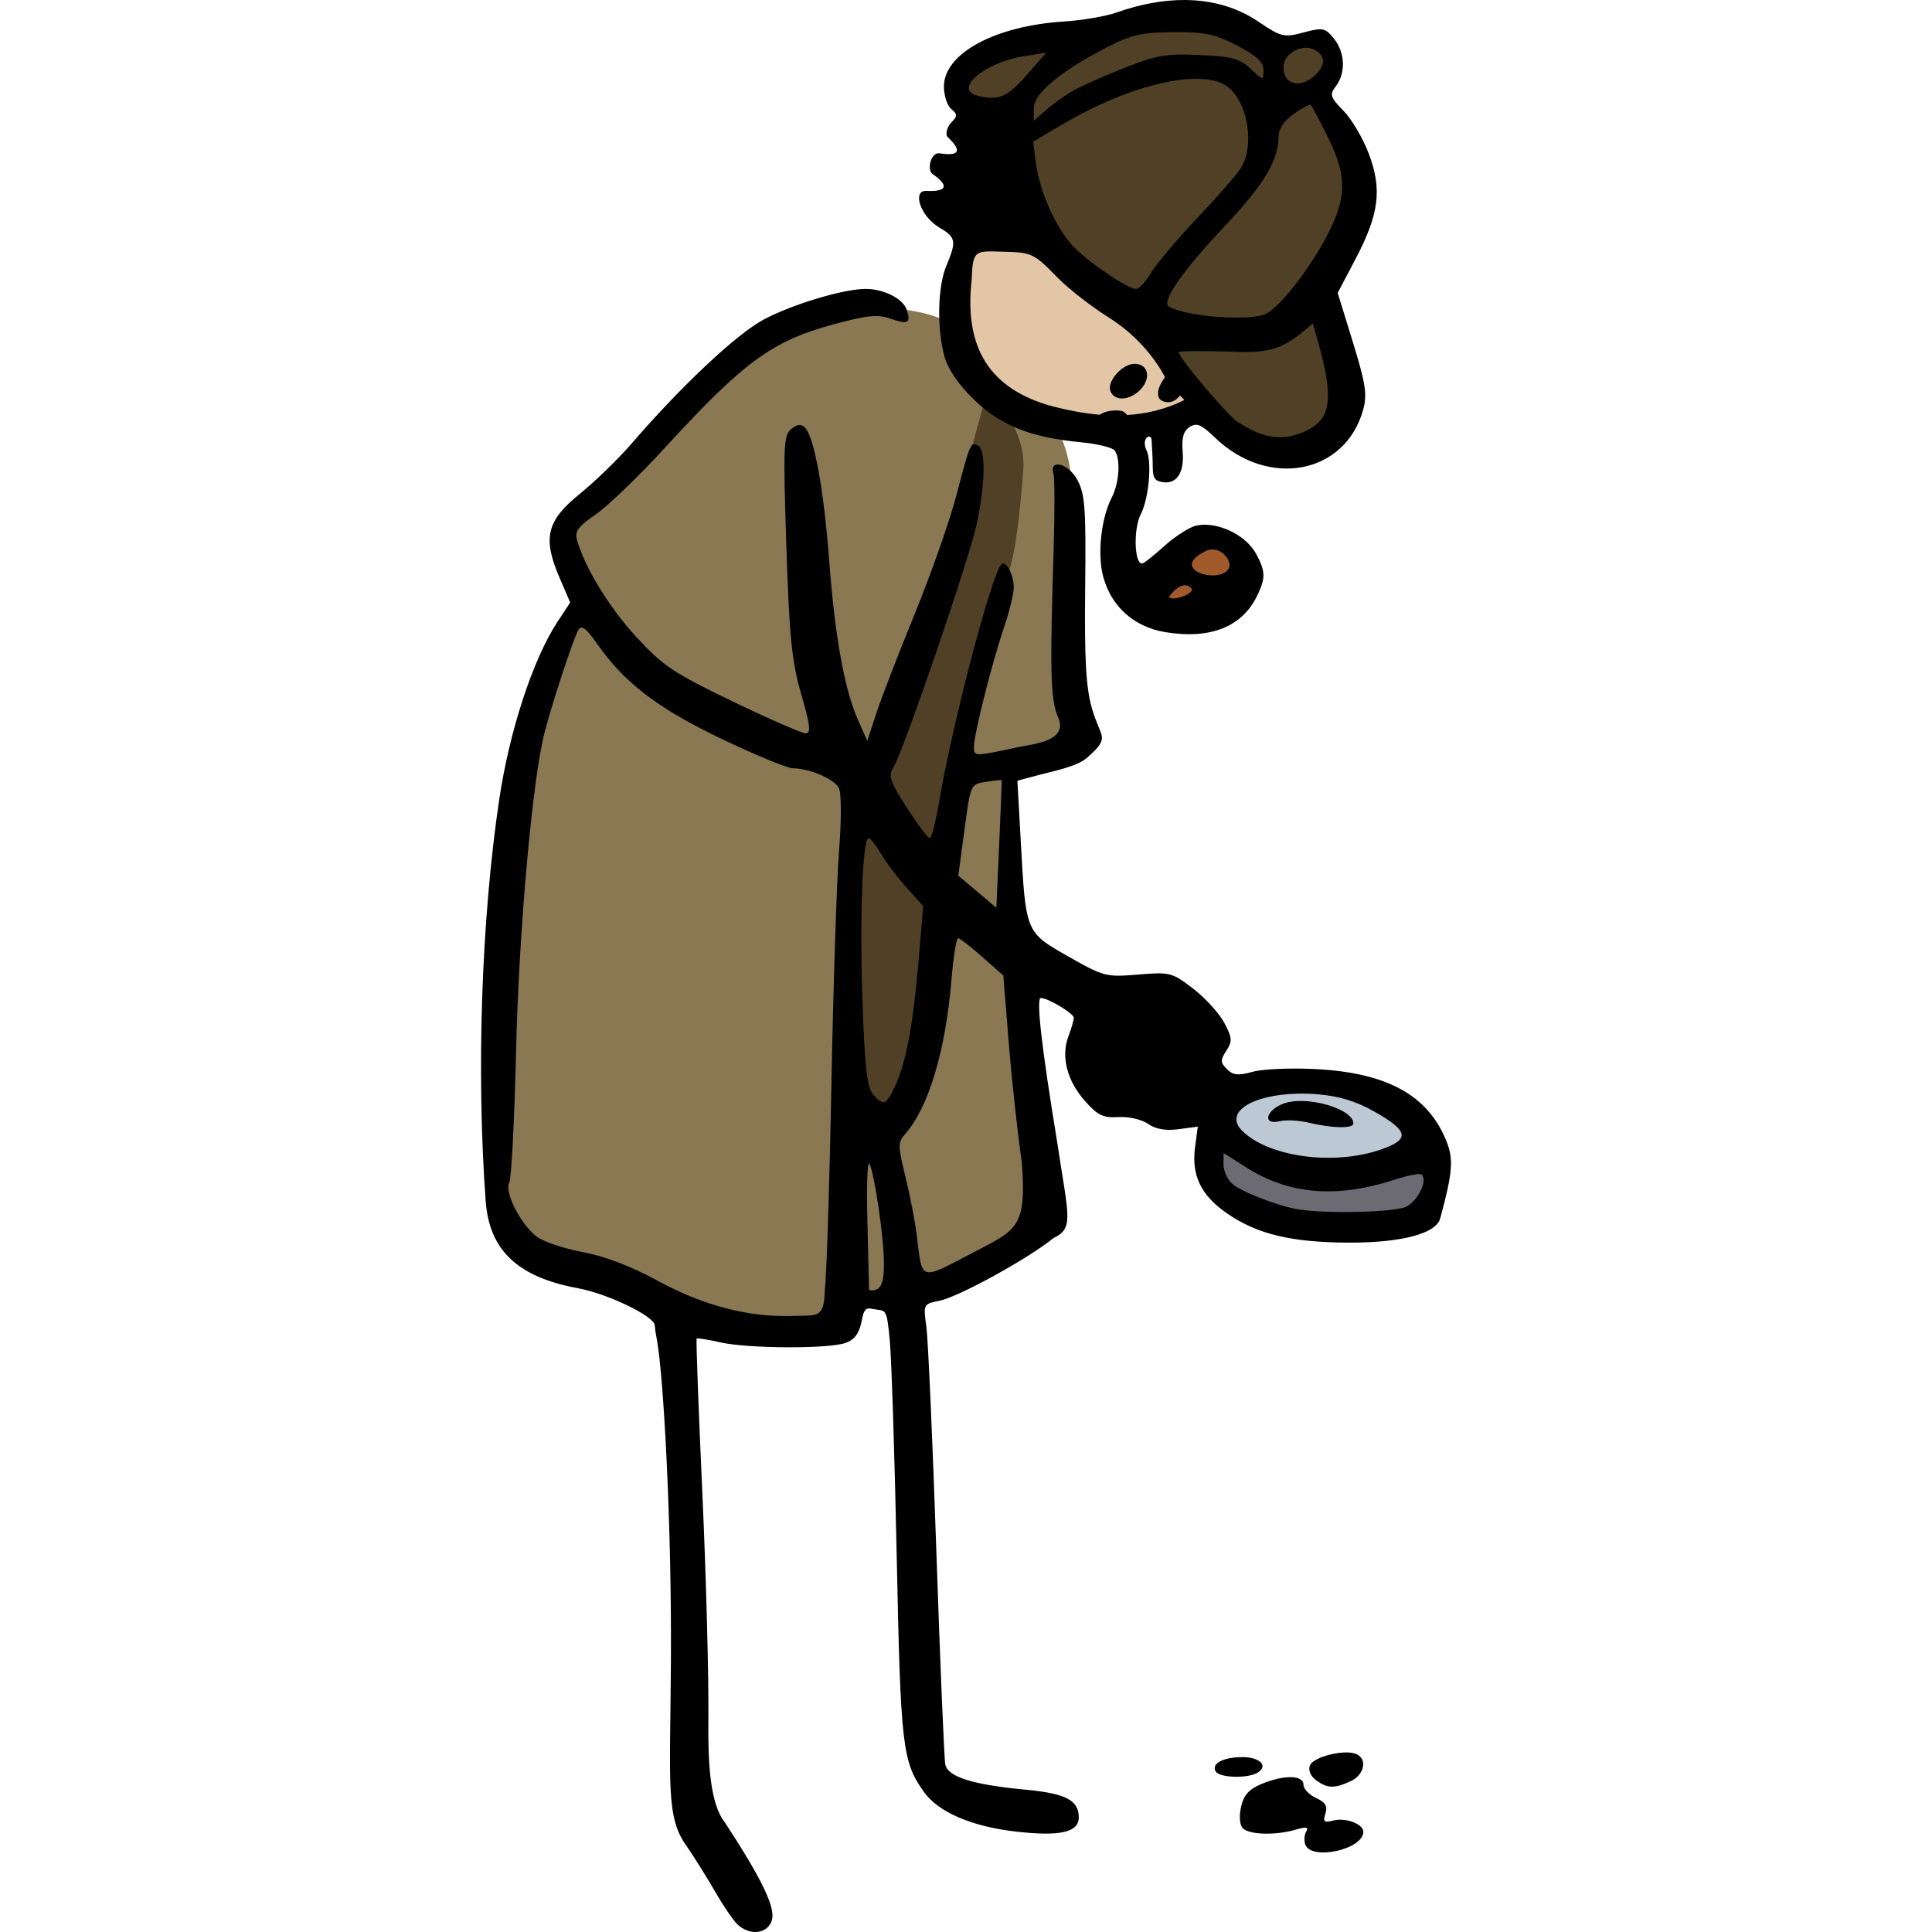 <?xml version="1.0" ?><svg xmlns="http://www.w3.org/2000/svg" width="400" height="400" viewBox="0 0 172.055 342.709">
    <path d="m -5790.168,1622.13 c 1.756,-3.507 16.685,-4.08 21.844,-3.315 5.159,0.765 14.27,4.654 14.819,8.99 0.549,4.335 -11.745,8.798 -22.064,6.376 -10.318,-2.423 -17.014,-7.778 -14.599,-12.05 z" fill="#bcc8d4" paint-order="fill markers stroke" transform="translate(6.743,321.113) translate(5913.635,-1748.378)"/>
    <path d="m -5790.826,1627.039 c 0,0 9.44,5.929 13.282,6.886 3.842,0.956 14.49,0.064 19.759,-1.211 5.269,-1.275 6.476,-1.721 6.476,-1.721 0,0 2.415,8.671 -0.659,10.902 -3.074,2.231 -13.721,3.252 -19.32,2.55 -5.598,-0.701 -14.051,-3.507 -17.783,-5.164 -3.732,-1.658 -1.756,-12.241 -1.756,-12.241 z" fill="#6c6b74" paint-order="fill markers stroke" transform="translate(6.743,321.113) translate(5913.635,-1748.378)"/>
    <path d="m -5835.704,1485.65 c -6.739,-5.926 -28.31,-4.369 -34.181,1.074 -5.763,5.343 -30.857,29.014 -34.451,32.777 -3.594,3.762 4.41,13.169 4.41,13.169 0,0 -7.903,11.7 -10.248,21.014 -2.345,9.315 -6.598,53.068 -6.878,73.647 -0.28,20.579 1.554,16.908 6.525,21.313 0,0 4.47,2.375 8.243,3.224 3.773,0.849 11.012,4.978 18.532,8.809 7.52,3.831 27.149,2.455 27.149,2.455 l 2.243,-5.002 c 0,0 4.538,-0.78 8.081,-1.009 3.543,-0.229 17.589,-5.827 23.019,-9.383 5.43,-3.556 3.985,-12.526 3.143,-18.124 -0.841,-5.598 -6.293,-65.219 -6.293,-65.219 0,0 6.905,-3.492 9.709,-4.088 2.804,-0.597 1.937,-3.785 0.765,-7.823 -1.173,-4.038 -1.23,-19.381 0.122,-25.337 1.496,-6.593 0.656,-23.112 -4.083,-25.058 -5.483,-1.833 -12.321,-6.451 -15.807,-16.438 z" fill="#897851" transform="translate(6.743,321.113) translate(5913.635,-1748.378)"/>
    <path d="m -5824.732,1467.148 18.88,15.748 12.075,15.365 c 0,0 -4.501,3.762 -13.721,4.272 -9.221,0.51 -22.613,-3.06 -25.247,-7.013 -2.635,-3.953 -4.72,-15.429 -3.403,-20.721 1.317,-5.292 11.416,-7.651 11.416,-7.651 z" fill="#e3c6a5" paint-order="fill markers stroke" transform="translate(6.743,321.113) translate(5913.635,-1748.378)"/>
    <path d="m -5803.944,1530.409 c 0,0 8.452,-8.798 12.404,-8.926 3.952,-0.128 8.672,6.376 4.501,10.711 -4.171,4.335 -10.209,6.567 -13.721,5.164 -3.513,-1.403 -3.183,-6.949 -3.183,-6.949 z" fill="#a05a2c" paint-order="fill markers stroke" transform="translate(6.743,321.113) translate(5913.635,-1748.378)"/>
    <path d="M-5825.898 1450.012c-7.245-.319-12.843-3.506-10.209-8.862 2.635-5.356 18.99-8.288 18.99-8.288 0 0 18.332-4.335 25.357-2.423 7.025 1.913 13.063 4.59 13.063 4.59 0 0 6.696-2.933 7.903-.574 1.208 2.359-.329 9.5-.329 9.5 0 0 5.708 8.288 6.476 12.751.768 4.463-6.257 23.654-6.257 23.654 0 0 6.037 15.302 4.391 20.274-1.647 4.973-5.488 8.543-11.636 6.822-6.147-1.722-14.16-7.97-16.795-11.859-2.635-3.889-12.733-16.576-14.929-17.469-2.195-.893-15.148-14.026-16.026-17.788-.878-3.762 0-10.329 0-10.329zM-5851.841 1630.032c5.805-2.248 5.948-7.242 7.596-12.237 1.648-4.995 5.16-34.423 6.45-38.71 1.29-4.287 3.368-29.553 5.088-32.675 1.72-3.122 4.3-13.652 5.805-17.399 1.505-3.746 2.365-13.528 2.723-18.689.358-5.161-3.225-10.156-3.225-10.156l-3.512-2.289c0 0-4.587 16.15-5.661 22.269-1.075 6.119-12.685 42.539-14.405 47.867-1.72 5.328-3.297 9.573-3.512 21.811-.215 12.237-1.935 40.167-1.935 40.167z" fill="#504026" paint-order="fill markers stroke" transform="translate(6.743,321.113) translate(5913.635,-1748.378)"/>
    <path d="m -5795.53,1427.265 v 0 c -3.785,-0.021 -7.85,0.715 -12.096,2.213 -1.917,0.676 -6.107,1.395 -9.313,1.598 -12.274,0.775 -21.329,5.677 -21.329,11.545 0,1.595 0.587,3.387 1.304,3.982 1.13,0.938 1.135,1.251 0.037,2.349 -0.698,0.697 -1.053,1.822 -0.792,2.501 1.069,1.02 3.944,3.833 -1.301,3.009 -1.586,-0.249 -2.3,2.94 -1.283,3.652 3.155,2.21 2.425,3.17 -1.06,3.012 -2.608,-0.118 -1.069,4.518 2.263,6.486 2.982,1.761 3.102,2.403 1.275,6.777 -1.56,3.734 -1.719,11.073 -0.349,16.081 0.627,2.294 2.48,5.008 5.254,7.699 4.736,4.594 10.003,6.687 19.012,7.552 2.923,0.281 5.607,0.95 5.965,1.488 1.055,1.584 0.772,5.754 -0.565,8.34 -1.877,3.63 -2.568,10.054 -1.506,13.996 1.432,5.317 5.459,8.926 10.989,9.848 8.011,1.335 13.685,-0.925 16.349,-6.512 1.417,-2.973 1.518,-4.15 -0.144,-7.254 -2.058,-3.844 -7.459,-5.936 -10.769,-5.106 -1.213,0.304 -3.738,1.938 -5.612,3.631 -1.874,1.693 -3.639,3.078 -3.923,3.078 -1.38,0 -1.545,-6.171 -0.234,-8.706 1.445,-2.878 1.952,-8.905 1.138,-11.13 -1.252,-2.454 0.716,-3.428 0.79,-2.083 l 0.163,2.98 c 0.124,2.265 -0.226,3.91 1.131,4.337 2.862,0.908 4.549,-1.151 4.226,-5.161 -0.206,-2.562 0.126,-3.761 1.241,-4.47 1.236,-0.786 2.071,-0.439 4.429,1.843 9.453,9.149 23.17,6.589 26.347,-4.917 0.734,-2.659 0.433,-4.63 -1.823,-11.941 l -2.702,-8.757 3.171,-6.034 c 4.185,-7.965 4.735,-12.32 2.353,-18.651 -1.02,-2.709 -3.038,-6.137 -4.484,-7.617 -2.375,-2.429 -2.507,-2.854 -1.356,-4.374 1.784,-2.357 1.634,-5.986 -0.35,-8.436 -1.554,-1.92 -1.961,-2.002 -5.382,-1.089 -3.491,0.932 -3.947,0.822 -8.055,-1.943 -3.735,-2.514 -8.14,-3.79 -13.007,-3.817 z m -1.991,5.7 v 0 c 5.572,-0.031 7.394,0.355 11.294,2.396 3.421,1.791 4.65,2.94 4.65,4.345 0,1.897 -0.016,1.895 -2.282,-0.234 -1.923,-1.807 -3.352,-2.192 -9.079,-2.45 -5.945,-0.268 -7.663,0.038 -13.706,2.441 -3.8,1.511 -7.985,3.415 -9.301,4.231 -1.316,0.816 -3.29,2.277 -4.386,3.246 l -1.993,1.762 v -2.293 c 0,-2.594 4.928,-6.644 13.288,-10.918 4.027,-2.059 6.023,-2.498 11.515,-2.528 z m 23.27,2.777 v 0 c 0.628,-0.035 1.254,0.083 1.808,0.393 1.942,1.087 1.896,2.766 -0.126,4.596 -2.573,2.329 -5.466,1.5 -5.466,-1.566 0,-1.83 1.899,-3.317 3.783,-3.423 z m -45.858,0.864 -3.543,4.041 c -3.396,3.872 -5.011,4.539 -8.687,3.587 -4.331,-1.122 1.311,-5.911 8.249,-7.002 z m 26.573,4.635 c 1.997,0 3.677,0.315 4.922,0.981 4.093,2.19 5.756,10.839 2.895,15.057 -0.817,1.205 -4.339,5.206 -7.826,8.893 -3.487,3.686 -7.09,7.971 -8.007,9.522 -0.916,1.551 -2.1,2.821 -2.63,2.821 -1.514,0 -8.592,-4.811 -11.229,-7.632 -3.02,-3.231 -5.894,-9.679 -6.53,-14.655 l -0.492,-3.845 5.591,-3.281 c 8.474,-4.973 17.316,-7.854 23.307,-7.861 z m 20.232,4.598 c 0.057,-0.01 0.097,0 0.119,0.025 0.174,0.175 1.391,2.457 2.704,5.071 3.497,6.962 3.723,10.506 1.048,16.351 -2.906,6.346 -9.257,14.728 -11.931,15.744 -3.246,1.234 -14.211,0.334 -17.012,-1.397 -1.37,-0.846 2.49,-6.402 9.857,-14.184 6.933,-7.324 9.599,-11.73 9.599,-15.863 0,-1.423 0.942,-2.854 2.708,-4.111 1.303,-0.928 2.508,-1.6 2.907,-1.636 z m -54.312,26.078 c 4.938,0.127 5.325,0.312 9.428,4.511 2.353,2.409 6.582,5.541 9.247,7.213 6.973,4.375 9.885,10.53 9.885,10.53 -1.309,1.818 -1.24,2.642 -1.215,3.142 0.052,1.051 1.201,1.304 1.83,1.306 1.23,-0.02 2.051,-1.2 2.051,-1.2 l 0.789,0.795 c -3.36,1.688 -6.765,2.454 -10.161,2.666 -0.322,-0.342 -0.64,-0.621 -0.871,-0.692 -0.533,-0.163 -2.657,-0.294 -3.99,0.649 -2.848,-0.243 -5.67,-0.798 -8.432,-1.507 -11.05,-3.038 -15.665,-10.278 -14.291,-22.422 0.194,-5.465 0.615,-5.122 5.729,-4.989 z m -24.517,6.595 v 0 c -3.942,0 -12.97,2.71 -18.089,5.429 -4.797,2.548 -14.608,11.758 -23.472,22.031 -2.312,2.68 -6.432,6.679 -9.156,8.889 -5.907,4.79 -6.64,7.821 -3.603,14.88 l 1.893,4.4 -2.244,3.41 c -4.37,6.64 -8.552,19.411 -10.363,31.65 -3.155,21.315 -4.057,48.237 -2.385,71.109 0.638,8.732 5.686,13.503 16.361,15.465 5.222,0.96 13.489,4.932 13.615,6.541 0.038,0.487 0.217,1.683 0.4,2.657 1.159,6.198 2.641,32.484 2.481,57.137 -0.144,22.111 -0.927,27.627 2.897,32.775 1.477,2.191 3.757,5.849 5.066,8.128 1.309,2.28 3.006,4.771 3.771,5.536 v 0 c 2.204,2.204 5.563,1.779 6.206,-0.785 0.567,-2.259 -1.884,-7.311 -8.344,-17.194 -2.627,-3.257 -3.042,-10.419 -2.95,-18.159 0.087,-7.373 -0.396,-25.562 -1.074,-40.422 -0.678,-14.859 -1.132,-27.131 -1.006,-27.269 0.125,-0.139 1.974,0.151 4.109,0.643 4.948,1.141 19.463,1.201 22.378,0.093 1.599,-0.608 2.393,-1.743 2.823,-4.034 0.488,-2.603 1.053,-2.082 2.592,-1.861 1.652,0.235 1.849,-0.021 2.354,5.411 0.317,3.41 0.874,20.75 1.238,38.532 0.687,33.611 0.992,36.244 4.817,41.615 2.576,3.618 8.518,6.166 16.457,7.056 7.725,0.866 11.015,0.112 11.015,-2.524 0,-3.062 -2.284,-4.251 -9.467,-4.927 -9.364,-0.882 -13.749,-2.26 -14.208,-4.463 -0.202,-0.972 -0.913,-17.907 -1.58,-37.633 -0.667,-19.726 -1.466,-37.708 -1.775,-39.958 -0.559,-4.065 -0.543,-4.097 2.325,-4.67 3.391,-0.678 15.844,-7.53 20.219,-11.124 3.717,-1.746 2.63,-3.802 0.66,-17.005 -2.781,-16.904 -3.763,-25.576 -2.901,-25.576 1.281,0 5.84,2.739 5.84,3.509 0,0.443 -0.425,1.923 -0.945,3.289 -1.351,3.554 -0.276,7.817 2.877,11.409 2.295,2.614 3.251,3.078 5.994,2.918 1.834,-0.108 4.139,0.42 5.262,1.207 1.346,0.943 3.11,1.25 5.407,0.942 l 3.409,-0.457 -0.487,3.634 c -0.674,5.027 1.045,8.575 5.713,11.787 5.373,3.697 11.462,5.132 21.692,5.157 9.254,0.012 15.347,-1.611 16.073,-4.28 2.257,-8.301 2.422,-10.592 1.01,-13.974 -3.329,-7.969 -10.498,-11.868 -23.044,-12.53 -4.385,-0.231 -9.425,-0.018 -11.201,0.474 -2.586,0.717 -3.5,0.625 -4.588,-0.464 -1.181,-1.181 -1.194,-1.609 -0.108,-3.268 1.098,-1.676 1.052,-2.282 -0.375,-4.966 -0.894,-1.682 -3.374,-4.404 -5.513,-6.048 -3.74,-2.875 -4.113,-2.97 -9.768,-2.496 -5.673,0.476 -6.109,0.362 -12.382,-3.212 -7.608,-4.334 -7.532,-4.15 -8.435,-20.538 l -0.586,-10.633 4.124,-1.103 c 2.269,-0.607 6.547,-1.428 8.289,-3.026 4.21,-3.745 2.342,-3.294 0.799,-8.732 -1.056,-3.719 -1.332,-8.658 -1.194,-21.234 0.158,-14.331 -0.02,-16.755 -1.416,-19.321 -1.586,-2.915 -5.044,-3.738 -4.201,-1 0.215,0.702 0.228,6.657 0.027,13.234 -0.625,20.439 -0.665,26.672 0.763,29.858 1.986,4.432 -4.657,4.834 -7.19,5.385 -7.61,1.651 -7.723,1.651 -7.723,-0.027 0,-2.237 3.17,-14.818 5.357,-21.267 0.951,-2.804 1.716,-5.992 1.716,-7.086 -0.016,-2.303 -1.407,-4.851 -2.209,-4.048 -1.727,1.726 -8.781,28.663 -11.037,42.141 -0.591,3.532 -1.338,6.415 -1.659,6.415 -0.321,0 -2.149,-2.437 -4.062,-5.406 -3.003,-4.66 -3.329,-5.636 -2.386,-7.146 1.795,-2.875 13.476,-37.002 14.796,-43.231 1.469,-6.931 1.605,-12.98 0.309,-13.781 -1.376,-0.851 -1.472,-0.64 -3.858,8.508 -1.2,4.598 -4.544,14.139 -7.433,21.203 -2.889,7.064 -5.97,15.037 -6.846,17.716 l -1.594,4.872 -1.584,-3.543 c -2.449,-5.477 -4.144,-14.773 -5.169,-28.346 -0.962,-12.741 -2.657,-22.024 -4.325,-23.693 -0.671,-0.671 -1.379,-0.588 -2.433,0.287 -1.346,1.117 -1.426,3.076 -0.851,20.664 0.533,16.291 0.961,20.55 2.645,26.366 1.593,5.502 1.757,6.936 0.791,6.936 -0.67,0 -6.522,-2.556 -13.005,-5.68 -10.486,-5.054 -12.37,-6.317 -17.072,-11.448 -4.82,-5.261 -9.062,-12.193 -10.48,-17.127 -0.448,-1.558 0.181,-2.43 3.312,-4.584 2.126,-1.463 7.624,-6.758 12.218,-11.767 14.141,-15.419 19.065,-19.01 30.171,-22.007 5.701,-1.538 7.651,-1.73 9.841,-0.966 3.167,1.104 3.696,0.834 2.951,-1.512 -0.631,-1.987 -4.049,-3.744 -7.285,-3.744 z m 79.306,6.114 0.948,3.366 c 2.79,9.913 2.305,13.585 -2.071,15.662 -4.102,1.946 -7.532,1.506 -12.226,-1.569 -1.879,-1.231 -10.46,-11.386 -10.46,-12.379 0,-0.176 4.017,-0.215 8.927,-0.085 7.867,0.442 9.956,-0.67 14.882,-4.995 z m -31.616,7.175 c -2.191,0 -4.949,3.113 -4.287,4.839 0.727,1.896 3.54,1.7 5.42,-0.377 1.849,-2.043 1.235,-4.462 -1.133,-4.462 z m 13.618,32.932 c 0.883,-0.062 1.705,0.335 2.298,0.905 0.791,0.76 1.174,1.828 0.748,2.53 -0.847,1.395 -3.567,1.425 -5.209,0.69 -1.642,-0.735 -2.204,-2.235 1.266,-3.901 0.301,-0.133 0.602,-0.204 0.897,-0.225 z m -4.558,6.347 c 0.2,0.01 0.38,0.054 0.527,0.145 0.81,0.5 0.778,0.841 -0.135,1.419 -0.661,0.419 -1.786,0.775 -2.499,0.775 -1.082,0.011 -1.059,-0.224 0.136,-1.42 0.592,-0.6 1.372,-0.94 1.972,-0.92 z m -107.214,7.519 v 0 c 0.555,-0.039 1.389,0.819 2.722,2.744 4.835,6.977 10.797,11.547 22.154,16.979 6.01,2.875 11.706,5.227 12.657,5.227 2.89,0 7.297,1.869 8.146,3.454 0.47,0.878 0.489,5.505 0.047,11.201 -0.415,5.338 -1.024,24.055 -1.353,41.593 -0.33,17.539 -0.858,33.882 -1.173,36.318 -0.148,5.093 -1.198,4.446 -5.888,4.58 -7.824,0.223 -15.729,-1.863 -23.859,-6.295 -4.658,-2.539 -9.347,-4.323 -13.254,-5.043 -3.325,-0.613 -7.009,-1.872 -8.186,-2.798 -2.843,-2.236 -5.669,-7.859 -4.785,-9.519 0.381,-0.714 0.925,-11.264 1.21,-23.444 0.501,-21.402 2.926,-48.376 5.083,-56.527 1.533,-5.795 5.203,-16.873 6.008,-18.138 0.131,-0.206 0.285,-0.319 0.47,-0.332 z m 74.577,27.049 c 0.034,0.064 -0.165,5.185 -0.443,11.38 l -0.505,11.263 -3.373,-2.848 -3.373,-2.848 1.086,-8.115 c 1.083,-8.093 1.093,-8.116 3.816,-8.531 1.501,-0.23 2.756,-0.363 2.792,-0.3 z m -23.599,10.303 c 0.312,0 1.314,1.265 2.227,2.81 0.913,1.546 2.964,4.253 4.557,6.017 l 2.897,3.206 -0.825,9.707 c -0.967,11.388 -2.253,18.237 -4.185,22.288 -1.597,3.35 -2.05,3.508 -3.911,1.37 -1.046,-1.201 -1.464,-4.941 -1.859,-16.609 -0.507,-14.991 0.02,-28.788 1.099,-28.788 z m 15.879,17.742 c 0.315,0.015 2.247,1.51 4.293,3.322 l 3.721,3.295 0.962,11.959 c 0.529,6.577 1.569,16.093 2.31,21.147 0.881,11.64 -0.9,11.974 -8.329,15.88 -9.932,5.194 -9.298,5.373 -10.304,-2.924 -0.295,-2.436 -1.199,-7.106 -2.009,-10.379 -1.337,-5.407 -1.345,-6.095 -0.083,-7.529 4.208,-4.784 7.197,-14.735 8.258,-27.489 0.334,-4.019 0.865,-7.305 1.18,-7.281 z m 60.095,27.572 c 1.133,-0.028 2.323,0 3.556,0.101 3.888,0.309 6.876,1.212 10.187,3.082 6.135,3.464 6.361,4.95 1.029,6.767 -8.355,2.847 -19.858,1.262 -24.496,-3.376 -3.288,-3.288 1.797,-6.377 9.724,-6.573 z m 0.378,1.3 v 0 c -0.971,0.021 -1.878,0.153 -2.638,0.418 -3.258,1.136 -3.962,3.934 -0.794,3.162 1.096,-0.268 3.389,-0.152 5.094,0.256 4.242,1.015 7.972,1.083 7.972,0.145 0,-2.105 -5.425,-4.075 -9.633,-3.982 z m -13.397,9.23 4.041,2.563 c 7.591,4.814 16.037,5.502 26.355,2.148 2.346,-0.762 4.486,-1.166 4.756,-0.895 1.102,1.102 -0.713,4.768 -2.841,5.738 -2.122,0.967 -14.009,1.243 -19.025,0.443 -3.562,-0.569 -10.057,-3.079 -11.737,-4.536 -0.853,-0.74 -1.55,-2.271 -1.55,-3.402 z m -62.893,1.84 c 0.02,0 0.042,0.02 0.064,0.059 0.917,1.671 2.595,13.21 2.595,17.845 0,2.688 -0.423,4.105 -1.329,4.452 -0.731,0.281 -1.328,0.224 -1.328,-0.126 0,-0.35 -0.129,-5.744 -0.287,-11.985 -0.148,-5.852 -0.019,-10.246 0.286,-10.246 z m 84.256,104.494 c -2.46,0.109 -5.613,1.169 -6.053,2.314 -0.32,0.835 0.127,1.897 1.102,2.609 2.008,1.469 3.215,1.503 6.133,0.173 2.48,-1.13 3.033,-4.044 0.921,-4.854 -0.54,-0.207 -1.283,-0.277 -2.103,-0.241 z m -18.095,0.82 v 0 c -3.371,0.016 -5.502,1.18 -4.659,2.545 0.72,1.165 5.738,1.288 7.482,0.183 1.899,-1.203 0.305,-2.756 -2.823,-2.729 z m 8.665,3.559 c -1.369,-0.019 -3.236,0.386 -5.23,1.22 -2.212,0.924 -3.144,1.978 -3.604,4.074 -0.369,1.679 -0.235,3.214 0.331,3.78 1.151,1.15 5.806,1.274 9.325,0.249 1.915,-0.557 2.401,-0.478 1.915,0.308 -0.359,0.582 -0.432,1.636 -0.161,2.344 1.105,2.88 10.292,0.837 10.292,-2.289 0,-1.356 -3.16,-2.56 -5.272,-2.008 -1.7,0.445 -1.929,0.254 -1.459,-1.226 0.416,-1.309 -0.01,-2.01 -1.671,-2.768 -1.225,-0.558 -2.227,-1.621 -2.227,-2.363 0,-0.86 -0.87,-1.301 -2.239,-1.32 z" transform="translate(6.743,321.113) translate(5913.635,-1748.378)"/>
</svg>